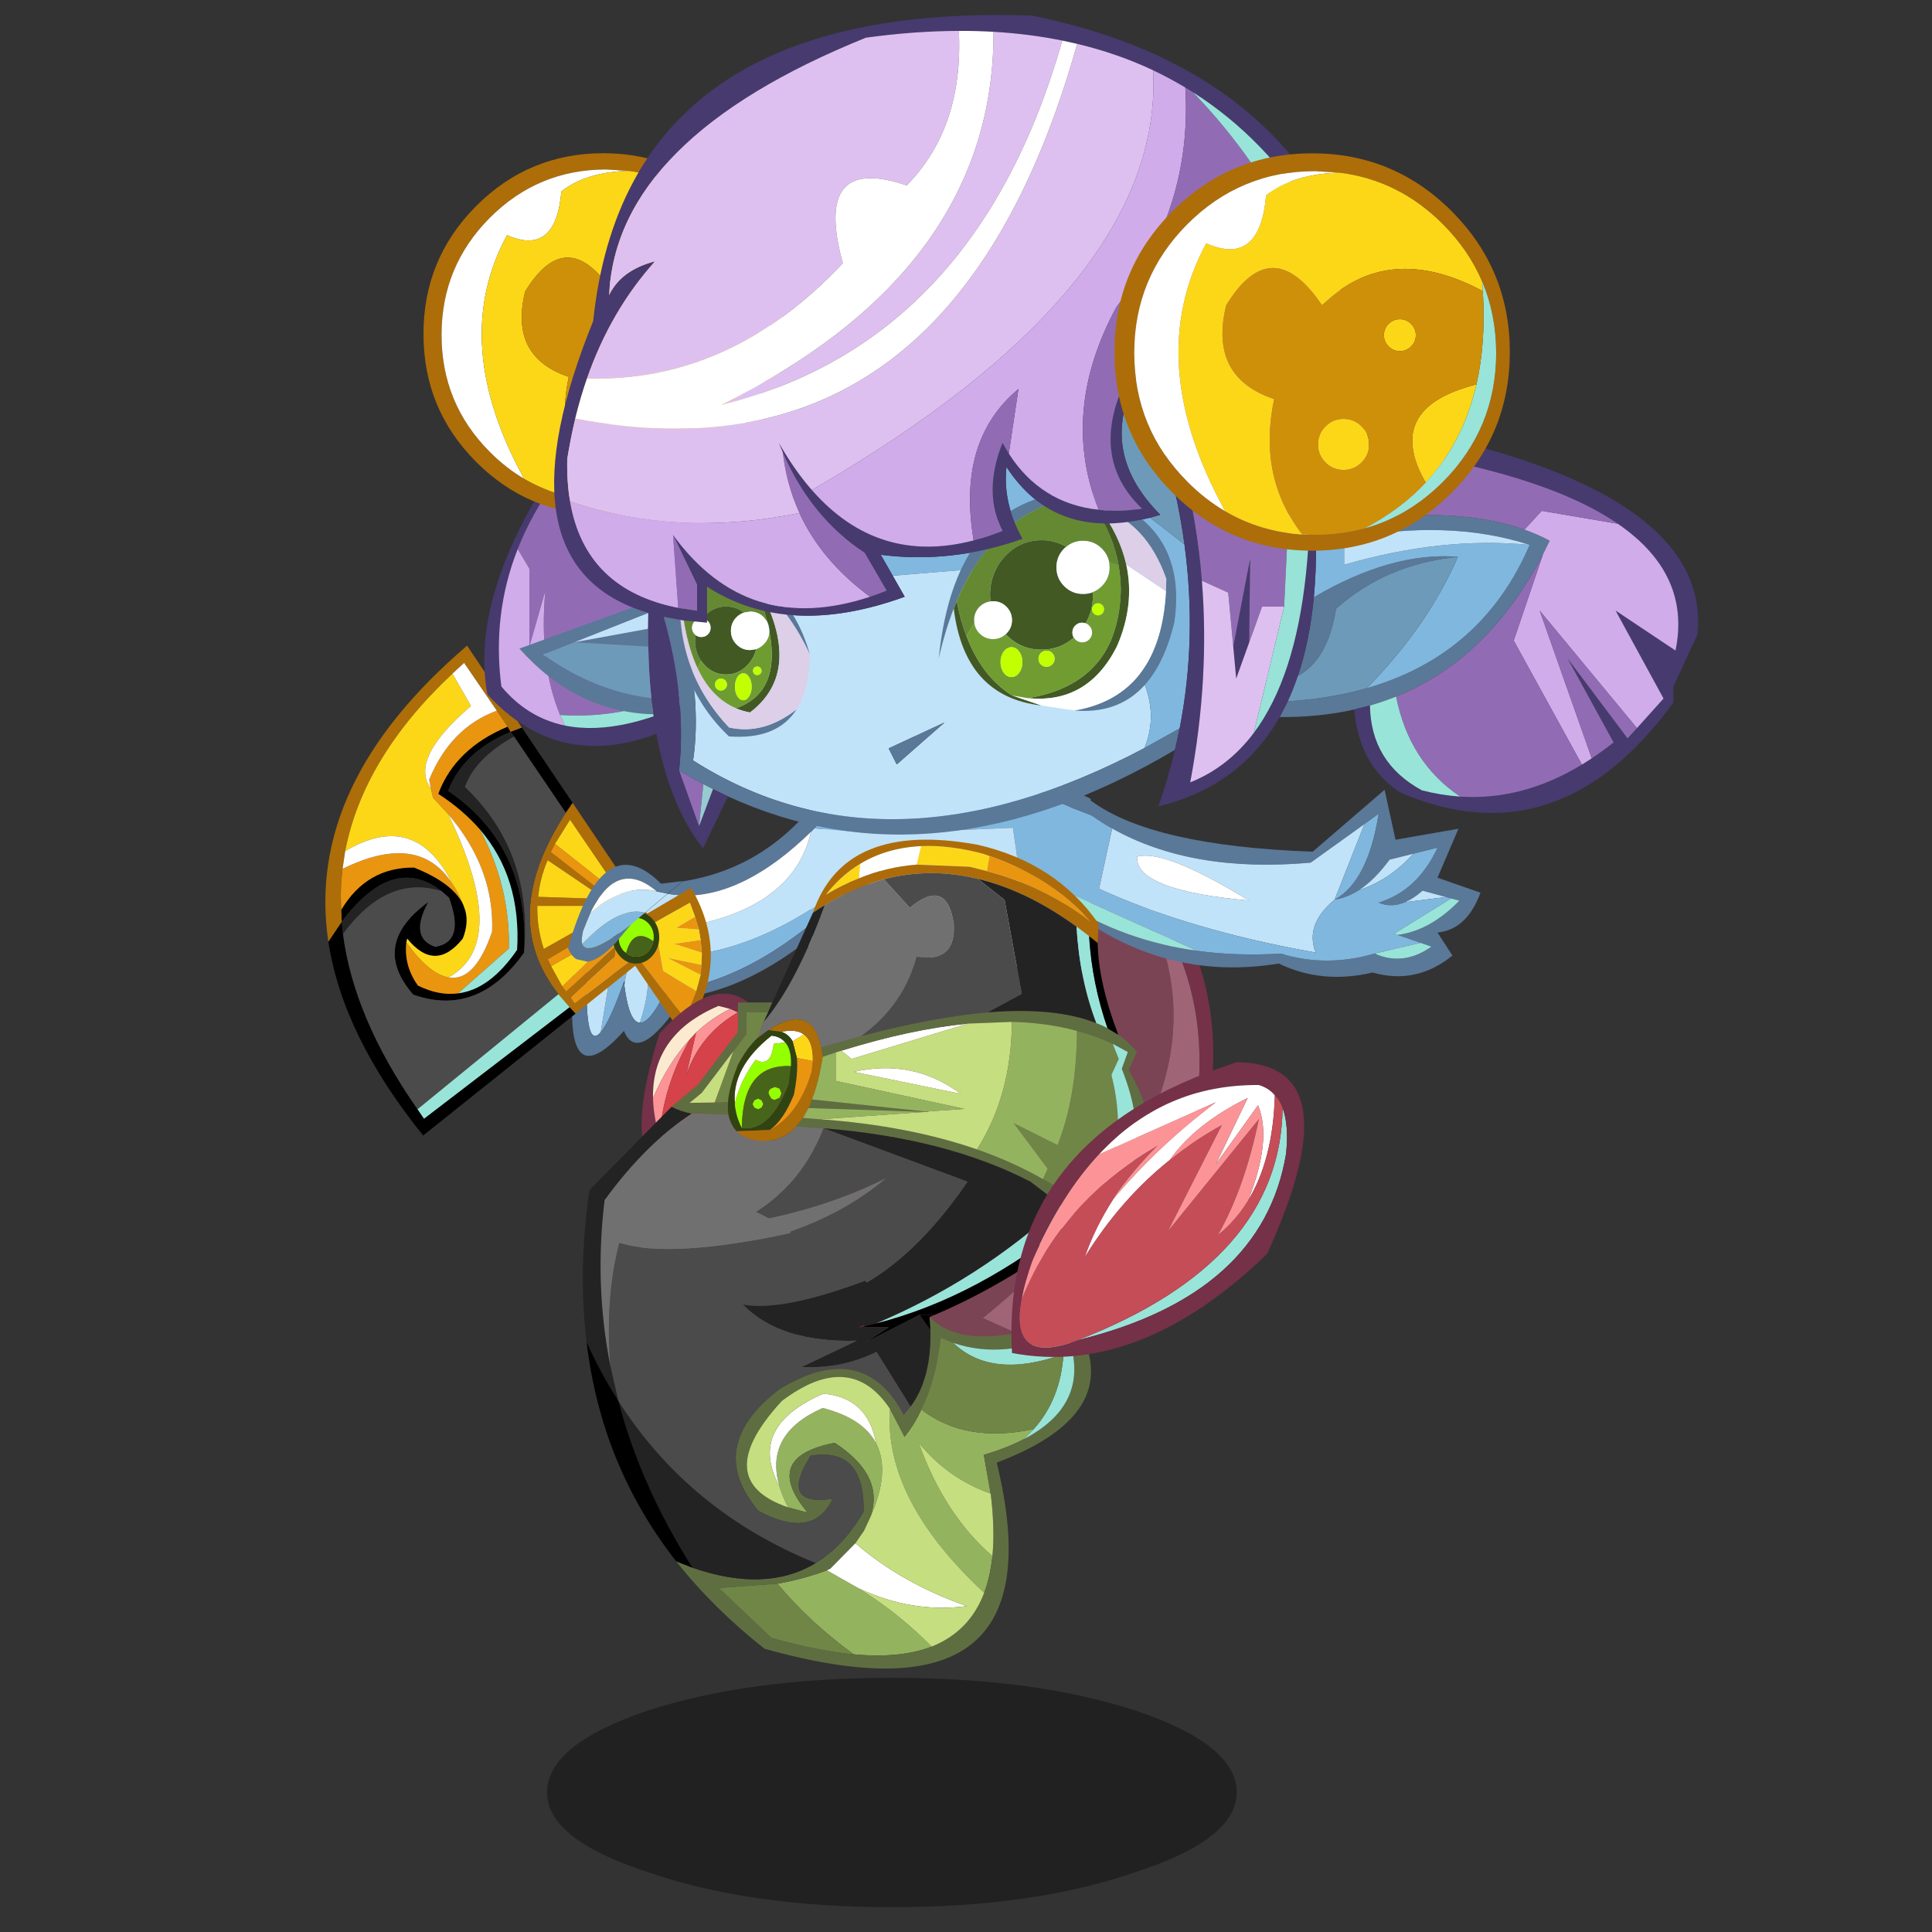 <svg xmlns:ffdec="https://www.free-decompiler.com/flash" xmlns:xlink="http://www.w3.org/1999/xlink" ffdec:objectType="frame" height="90" width="90" xmlns="http://www.w3.org/2000/svg"><rect width="100%" height="100%" fill="#333333" stroke="none"/><use ffdec:characterId="28" height="244.85" transform="matrix(.36 0 0 .36 14.238 .701)" width="180.7" xlink:href="#a"/><defs><g id="a" transform="translate(-39.55 -1.95)"><use ffdec:characterId="1" height="9.8" transform="matrix(1.608 0 0 3.029 70.789 217.11)" width="55.5" xlink:href="#b"/><use ffdec:characterId="3" height="342.15" transform="translate(102.05 97.7) scale(.258)" width="213" xlink:href="#c"/><use ffdec:characterId="5" height="103.4" transform="translate(104.2 99.3) scale(.258)" width="143.2" xlink:href="#d"/><use ffdec:characterId="7" height="30.3" transform="translate(74.05 102.85) scale(1.115)" width="36.05" xlink:href="#e"/><use ffdec:characterId="9" height="56.85" transform="translate(42.1 83.55) scale(1.115)" width="44.75" xlink:href="#f"/><use ffdec:characterId="11" height="11.25" transform="translate(73.5 111.9) scale(1.115)" width="13.3" xlink:href="#g"/><use ffdec:characterId="13" height="20.85" transform="translate(83.05 128.55) scale(1.115)" width="18.05" xlink:href="#h"/><use ffdec:characterId="15" height="93.85" transform="translate(135.6 102.2) scale(.258)" width="216.95" xlink:href="#i"/><use ffdec:characterId="21" height="417.9" transform="translate(54.8 1.95) scale(.258)" width="639.3" xlink:href="#j"/><use ffdec:characterId="23" height="58.4" transform="translate(76.25 108.65) scale(1.115)" width="65.1" xlink:href="#k"/><use ffdec:characterId="25" height="55.35" transform="translate(75.4 154.2) scale(1.115)" width="59" xlink:href="#l"/><use ffdec:characterId="27" height="34.2" transform="translate(130.9 137.45) scale(1.115)" width="33.95" xlink:href="#m"/></g><g id="n" fill-rule="evenodd"><path d="m92.4 3.8 5-3.8q151.95 70.35 104.15 215.3-78.85 145.2-189.3 124.2l-1.55-8.25q67.05 9.55 119.55-34.05 37.95-31.55 68.3-90.9 24.25-88.85-29.65-148.55-27.85-30.9-76.5-53.95" fill="#743148"/><path d="M92.4 3.8q48.65 23.05 76.5 53.95Q241.1 165.3 97.4 282.4l32.85 14.8q-52.5 43.6-119.55 34.05-42.2-232 81.7-327.45" fill="#7a4454"/><path d="M168.9 57.75q53.9 59.7 29.65 148.55-30.35 59.35-68.3 90.9L97.4 282.4q143.7-117.1 71.5-224.65" fill="#a06477"/></g><g id="o" fill-rule="evenodd"><path d="m8.25 34.35 1.55-10.2 21.15-22.3 56.4-1.3 55.85 23.7v79.15l-29-2.85-10.05-70.25-95.9 4.05" fill="#80b7de"/><path d="M143.2 24.25 87.35.55 111.1 0l32.1 15.8v8.45M30.95 1.85 9.8 24.15l3.25-21.9 17.9-.4" fill="#5a7898"/><path d="m8.25 34.35 95.9-4.05 10.05 70.25L0 89.35l8.25-55" fill="#c1e3f9"/></g><g id="p" fill-rule="evenodd"><path d="m5 17.25 1.8-2.15 1.65-1.4q2.5.7 4.15 5 11.15-.8 23.15-11.6Q24.5 20.05 13.1 22.45l-.95.2-.8-.95q-2.2 4.85-3.5 4.75 1.55-4.65.6-7.85-1.9.05-2.35 3.1H6q-1.65 4.65-2.7 5.85L5 17.25M31.65 0q4.05.1 4.4 4.55L28.1 3.9 31.65 0" fill="#80b7de"/><path d="M1.75 19.4Q3.1 19.25 5 17.25l-1.7 10.3q-2 2.35-1.55-8.15m6.7-5.7 2.6-2.2 1.8.2 2.1 3.25q10.9-2.5 12.75-10.65l.4-.4 7.95.65-.05 2.2-.25.35q-12 10.8-23.15 11.6-1.65-4.3-4.15-5m-.6 12.75q-1.25-.05-1.8-4.3l.05-.45q.45-3.05 2.35-3.1.95 3.2-.6 7.85" fill="#c1e3f9"/><path d="m36 6.75-.3 2.2Q23.85 22.15 12.95 23.5q-5.3 8-6.95 3.9-7.7 8.6-5.55-8.3l1.3.3Q1.3 29.9 3.3 27.55q1.05-1.2 2.7-5.85l.05.45q.55 4.25 1.8 4.3 1.3.1 3.5-4.75l.8.95.95-.2q11.4-2.4 22.65-15.35l.25-.35M11.05 11.5l1.75-1.45q9.65-1.5 15.85-9.7l3-.35-3.55 3.9-.4.4q-7.75 7.55-14.85 7.4l-1.8-.2" fill="#5a7898"/><path d="M27.7 4.3q-1.85 8.15-12.75 10.65l-2.1-3.25q7.1.15 14.85-7.4" fill="#fff"/></g><g id="q" fill-rule="evenodd"><path d="m21.15 9.4.35.6 1.3-.5 5.9 8.75-.8 1.15-6-8.85-.4-.55q-5.5 2.3-7.25 6.85 9.25 6.3 8.85 18.2l-.05.6q-5.35 7.5-12.85 4.85-5.05-5.8 1.75-10.75-2.25 4.15.8 5.2 3.5-.55 1.6-5.7l-.85-.75q-5.65-4.4-11.6 3.55l.15 1.4Q3.3 43.2 10.7 53.8l.75 1.1 16.9-12.95.7.75-17.7 14.15Q2 45.25.35 34.35l1.55-2.3-.05-1.4q2.95-4.95 8.45-4.9 4.5 1.8 5.7 4.3l.25.7q.4 1.5-.3 3.25-3.2 4-6.45 0l-.1.45q-.3 2.7 1.35 5 2.45 1.2 4.65.9 3.7-.45 6.85-5.05.5-8.35-4.3-13.95-2-2.3-4.85-4.15 1.95-5.25 8.05-7.8"/><path d="m21.5 10 .4.55q-4.5 2.5-5.7 5.85 7.75 7.35 6.9 18.65.4-11.9-8.85-18.2Q16 12.3 21.5 10M2.05 33.45l-.15-1.4q5.95-7.95 11.6-3.55-6.3-2-11.45 4.95" fill="#232323"/><path d="M21.15 9.4 19.9 7.55 16.1 2l-1.35 1.25Q4.4 12.95 2.3 23.85L2 25.9q-.3 2.35-.15 4.75l.05 1.4-1.55 2.3Q-2.4 16.1 16.45 0l6.35 9.5-1.3.5-.35-.6m6.75 10 .8-1.15 8.65 12.85 5.1-3q5 8.6-.95 17.15l-5.55-8.1-6.9 5.55-.7-.75-1.3-1.5q-7.05-8.9.85-21.05m6.7 9.9-6.2-9.1-1.75 2.8-.5.95 8.05 6.25v1.25l-8.4 4.95.4.8 1.3 2.35.45.6 5.8-5.4-.15 1.35-5.15 4.75.5.65 7.2-5.5 5.5 7.2q.9-1.5 1.4-3.1l.5-1.9.1-1.15.05-1.4-.15-1.5-.2-1.2-.45-1.5-.6-1.6-4.1 2.3-1.2.7-2.4-3.55m-.4.9h-9.6q-.05 2.55.75 5l8.85-5m-9.5-1.05 7.75.25-6.65-4.5q-.9 2.1-1.1 4.25" fill="#ad6d09"/><path d="m19.9 7.55 1.25 1.85q-6.1 2.55-8.05 7.8 2.85 1.85 4.85 4.15 3.5 6.65 3.35 13.8l-5.9 5.2q-2.2.3-4.65-.9-1.65-2.3-1.35-5 2.7 3.7 4.9 4.05 3.05.55 5.05-5.3.3-7.35-5.1-13.65l-1.75-1.9-.25-1.05-.2-1.05q2.5-6.05 7.85-8M1.85 30.65q-.15-2.4.15-4.75 8.85-4.35 12.75 1.75.7 1.05 1.25 2.4-1.2-2.5-5.7-4.3-5.5-.05-8.45 4.9M26.65 23l7.95 6.3 2.4 3.55 1.2-.7 1 5.6 3.85 2.35q-.5 1.6-1.4 3.1l-5.5-7.2-7.2 5.5-.5-.65 5.15-4.75.15-1.35-5.8 5.4-.45-.6 7.85-7.6Q30.8 34.6 26.2 37.2l-.4-.8 8.4-4.95V30.2l-8.05-6.25.5-.95m16.25 8.45.45 1.5-2.65-.2 2.2-1.3m.65 2.7.15 1.5-3.25-1.05 3.1-.45m.1 2.9-.1 1.15-3.8-1.95 3.9.8" fill="#ea950f"/><path d="M2.3 23.85q2.1-10.9 12.45-20.6L16.9 7q-7.2 6.15-4.65 9.6l.25 1.05 1.75 1.9q7.25 14.95.05 18.95-2.2-.35-4.9-4.05l.1-.45q3.25 4 6.45 0 .7-1.75.3-3.25l-.25-.7q-.55-1.35-1.25-2.4-4.3-8.65-12.45-3.8M26.65 23l1.75-2.8 6.2 9.1-7.95-6.3m11.55 9.15 4.1-2.3.6 1.6-2.2 1.3 2.65.2.2 1.2-3.1.45 3.25 1.05-.05 1.4-3.9-.8 3.8 1.95-.5 1.9-3.85-2.35-1-5.6m-10.7 7.4-1.3-2.35q4.6-2.6 9.15-5.25l-7.85 7.6m6.7-9.35-8.85 5q-.8-2.45-.75-5h9.6m-9.5-1.05q.2-2.15 1.1-4.25l6.65 4.5-7.75-.25" fill="#fcd718"/><path d="m21.9 10.55 6 8.85q-7.9 12.15-.85 21.05L10.7 53.8Q3.3 43.2 2.05 33.45 7.2 26.5 13.5 28.5l.85.75q1.9 5.15-1.6 5.7-3.05-1.05-.8-5.2-6.8 4.95-1.75 10.75 7.5 2.65 12.85-4.85l.05-.6q.85-11.3-6.9-18.65 1.2-3.35 5.7-5.85" fill="#4b4b4b"/><path d="m2 25.9.3-2.05q8.15-4.85 12.45 3.8-3.9-6.1-12.75-1.75M14.75 3.25 16.1 2l3.8 5.55q-5.35 1.95-7.85 8l.2 1.05Q9.7 13.15 16.9 7l-2.15-3.75m-.5 16.3q5.4 6.3 5.1 13.65-2 5.85-5.05 5.3 7.2-4-.05-18.95" fill="#fff"/><path d="m15.4 40.35 5.9-5.2q.15-7.15-3.35-13.8 4.8 5.6 4.3 13.95-3.15 4.6-6.85 5.05M10.7 53.8l16.35-13.35 1.3 1.5-16.9 12.95-.75-1.1" fill="#99e4d9"/><path d="M36.05 30.85q1.1 0 1.9.85.8.9.8 2.15t-.8 2.15q-.8.9-1.9.9-1.1 0-1.9-.9-.8-.9-.8-2.15t.8-2.15q.8-.85 1.9-.85m2 3.45.05-.45q0-.95-.6-1.6-.6-.65-1.45-.65-.8 0-1.4.65-.6.65-.6 1.6 0 .95.6 1.6l.25.2q.5.45 1.15.45.85 0 1.45-.65.45-.5.55-1.15" fill="#2f4311"/><path d="m34.9 35.65-.25-.2q-.6-.65-.6-1.6 0-.95.6-1.6.6-.65 1.4-.65.85 0 1.45.65t.6 1.6l-.05.45q-2.3-1.7-3.15 1.35" fill="#93ff01"/><path d="M38.05 34.3q-.1.65-.55 1.15-.6.65-1.45.65-.65 0-1.15-.45.85-3.05 3.15-1.35" fill="#45631b"/></g><g id="r" fill-rule="evenodd"><path d="M1.65 9.2q-.15-.5.1-1.55l.9-2.15Q6.7 2.15 10.3 3.1l1.25.25-2.6 2.2h-.1q-3-.75-7.2 3.65" fill="#c1e3f9"/><path d="M7.3 6.95Q2.25 10.8 1.65 9.2q4.2-4.4 7.2-3.65h.1L7.3 6.95" fill="#80b7de"/><path d="M7.3 6.95 5.5 9.1q-1.9 2-3.25 2.15l-1.3-.3Q.4 10.6 0 9.7 4-4.6 10.8 2.2l2.5-.3-1.75 1.45-1.25-.25Q5.75-.8 2.65 5.5l-.9 2.15Q1.5 8.7 1.65 9.2q.6 1.6 5.65-2.25" fill="#5a7898"/><path d="M2.65 5.5q3.1-6.3 7.65-2.4-3.6-.95-7.65 2.4" fill="#fff"/></g><g id="s" fill-rule="evenodd"><path d="M10.25 1.8 8.9 1.45q-7.75 3.3-7.6 10.7.05 2.1.75 4.55 4.7 4.5 11.6 1-19 10.35-11.6-13.05Q11.4-5.65 16 6.95l-.1.05q-2.2-3.45-4.75-4.8l-.9-.4" fill="#743148"/><path d="M1.3 12.15q-.15-7.4 7.6-10.7l1.35.35Q8.1 2.85 6.3 4.55l-.7.75q-2.55 2.75-4.3 6.85" fill="#fbeacf"/><path d="m10.25 1.8.9.4q-4.4 2.55-6 7.3L6.3 4.55q1.8-1.7 3.95-2.75m-8.2 14.9q-.7-2.45-.75-4.55 1.75-4.1 4.3-6.85-3.15 5.45-3.55 11.4" fill="#fc9497"/><path d="M11.15 2.2Q13.7 3.55 15.9 7l.25.4q1.1 3.15 1.9 7.7l-3.95 2.35-.45.25q-6.9 3.5-11.6-1 .4-5.95 3.55-11.4l.7-.75L5.15 9.5q1.6-4.75 6-7.3" fill="#d54249"/></g><g id="t" fill-rule="evenodd"><path d="M158.75 17.2 131.8 36.55Q72.15 41.9 32.2 19.4q-5.2-2.95-10.05-6.35l-10.55-4Q15.85 6.8 21.65 5.5q30.5 22.65 111.15 25.55L168.85 0l5.5 25.05 31.55-5.5-10.5 24.55 21.55 7.5q-6.8 18.55-21.55 20l7.5 11.55q-18.25 14.75-40.05 8.5-25.35 6-47.05-4.5Q57.4 96.75 9.15 58.6l-1-2Q37.8 75.65 74.8 80.75q19.9 2.75 42 1.4 22.65 7.05 47.05 0 14.4 6.5 28.55-3.5l-5.55-1.9-11.45-3.95q16.3-2.1 31-17.2l-4.2-1.1-2.5-.7-11.8-3.2q-4.5 3.95-8.7 5.75-7 3-13.35.25 19.6-6.05 29.55-27.55l-12.05 3-12 3q-7.45 10.15-15.3 15.25-6 3.85-12.25 4.8 16.7-9.2 22.05-43.05l-7.1 5.15" fill="#5a7898"/><path d="M32.2 19.4q39.95 22.5 99.6 17.15l26.95-19.35-14.95 37.9q-15.05 12.5-9.5 26.55Q70.7 70.35 25.65 49.6l6.55-30.2m123.85 30.9q7.85-5.1 15.3-15.25l12-3q-12.25 13.4-27.3 18.25m23.15 6.05q4.2-1.8 8.7-5.75l11.8 3.2-20.5 2.55m-78.4-.8q-42.45-26-56.1-22-.85 16.9 56.1 22" fill="#c1e3f9"/><path d="m158.75 17.2 7.1-5.15Q160.5 45.9 143.8 55.1q6.25-.95 12.25-4.8 15.05-4.85 27.3-18.25l12.05-3q-9.95 21.5-29.55 27.55 6.35 2.75 13.35-.25l20.5-2.55 2.5.7-28.55 17.7 1.75.6 11.45 3.95-23 5.4q-24.4 7.05-47.05 0-22.1 1.35-42-1.4l-70-31.5Q-7.5 19.2 11.6 9.05l10.55 4Q27 16.45 32.2 19.4l-6.55 30.2Q70.7 70.35 134.3 81.65q-5.55-14.05 9.5-26.55l14.95-37.9" fill="#80b7de"/><path d="m202.2 54.5 4.2 1.1q-14.7 15.1-31 17.2l-1.75-.6 28.55-17.7m-15.35 22.25 5.55 1.9q-14.15 10-28.55 3.5l23-5.4m-112.05 4q-37-5.1-66.65-24.15L4.8 49.25l70 31.5" fill="#99e4d9"/><path d="M100.8 55.55q-56.95-5.1-56.1-22 13.65-4 56.1 22" fill="#fff"/></g><g id="u" fill-rule="evenodd"><path d="m142.95 339.7-.75 8.1q-66.15 40.85-110.15-7.05-10.95-58.9 55.1-143.2 5.65.25 10.8 1.5-36.35 32.2-50.7 68.75-12.9 32.7-8.2 68.95 13.05 15.7 31.85 19.6 29.1 5.95 72.05-16.65" fill="#473a6f"/><path d="M47.25 267.8q14.35-36.55 50.7-68.75Q152.1 212 143.6 331.75q-35.1 21.95-75.1 19.3-10.65-25.6-7.4-62.35l-8 28.05v-39.1l-5.85-9.85" fill="#916cb4"/><path d="M70.9 356.35q-18.8-3.9-31.85-19.6-4.7-36.25 8.2-68.95l5.85 9.85v39.1l8-28.05q-3.25 36.75 7.4 62.35l2.4 5.3" fill="#d0aceb"/><path d="M142.95 339.7Q100 362.3 70.9 356.35l-2.4-5.3q40 2.65 75.1-19.3l-.65 7.95" fill="#99e4d9"/><path d="m102.8 78.15-11.2-.7q-34.2 0-58.4 24.3-24.15 24.3-24.15 58.65 0 34.4 24.15 58.65 8.1 8.15 17.3 13.55 15.9 9.35 35.1 10.6l6 .2q11.75-.05 22.35-2.9 20.15-5.55 36-21.45 24.15-24.25 24.2-58.65-.05-17.6-6.4-32.65-6.05-14.2-17.8-26-20.1-20.2-47.15-23.6m51.15 17.7q26.45 26.55 26.45 64.1 0 37.6-26.45 64.1-26.4 26.55-63.75 26.55-37.4 0-63.85-26.55-26.4-26.5-26.35-64.1-.05-37.55 26.35-64.1Q52.8 69.3 90.2 69.3q37.35 0 63.75 26.55" fill="#ad6d09"/><path d="M50.5 232.6q-9.2-5.4-17.3-13.55Q9.05 194.8 9.05 160.4q0-34.35 24.15-58.65 24.2-24.3 58.4-24.3l11.2.7q-21.45.6-33.65 10.35-2.8 32.65-27.25 21.9-29.15 53.65 8.6 122.2" fill="#fff"/><path d="M102.8 78.15q27.05 3.4 47.15 23.6 11.75 11.8 17.8 26l.3 4.45q-43.25-23.15-73.35 6.45-22.95-34-43.7 0-8.1 32.8 21.85 42.8-7.5 35.45 12.75 61.75-19.2-1.25-35.1-10.6-37.75-68.55-8.6-122.2 24.45 10.75 27.25-21.9 12.2-9.75 33.65-10.35m62.35 96.6q-6.05 26.45-23.1 44.75-19.6-33.9 23.1-44.75M137.5 152.3q0 3-2.15 5.1-2.15 2.15-5.15 2.15-3 0-5.15-2.15-2.1-2.1-2.1-5.1 0-3 2.1-5.15 2.15-2.15 5.15-2.15 3 0 5.15 2.15 2.15 2.15 2.15 5.15m-21.35 49.85q0 4.8-3.4 8.2-3.4 3.45-8.25 3.45-4.8 0-8.2-3.45-3.45-3.4-3.45-8.2 0-4.85 3.45-8.25 3.4-3.4 8.2-3.4 4.85 0 8.25 3.4 3.4 3.4 3.4 8.25" fill="#fcd718"/><path d="M167.75 127.75q6.35 15.05 6.4 32.65-.05 34.4-24.2 58.65-15.85 15.9-36 21.45 16.6-8.65 28.1-21 17.05-18.3 23.1-44.75 4.35-19.15 2.9-42.55l-.3-4.45" fill="#99e4d9"/><path d="M113.95 240.5q-10.6 2.85-22.35 2.9l-6-.2q-20.25-26.3-12.75-61.75-29.95-10-21.85-42.8 20.75-34 43.7 0 30.1-29.6 73.35-6.45 1.45 23.4-2.9 42.55-42.7 10.85-23.1 44.75-11.5 12.35-28.1 21m2.2-38.35q0-4.85-3.4-8.25-3.4-3.4-8.25-3.4-4.8 0-8.2 3.4-3.45 3.4-3.45 8.25 0 4.8 3.45 8.2 3.4 3.45 8.2 3.45 4.85 0 8.25-3.45 3.4-3.4 3.4-8.2m21.35-49.85q0-3-2.15-5.15-2.15-2.15-5.15-2.15-3 0-5.15 2.15-2.1 2.15-2.1 5.15 0 3 2.1 5.1 2.15 2.15 5.15 2.15 3 0 5.15-2.15 2.15-2.1 2.15-5.1" fill="#cf9009"/><path d="m346.4 254.9-38.55 24.4-5.4-3.6-67.1 5.5-6-10.5q35.55 4.6 71.1-8-10.05-18-8.05-36.05 19.5 30 54 28.25" fill="#80b8df"/><path d="m235.35 281.2 67.1-5.5 5.4 3.6q70.5 47.8 53.75 88.35-128.95 68.1-226.4 6.2 4.35-28.3-4.95-70.25l11.95 1.15V286.7q40.65 26.3 99.15 5.05l-6-10.55m2 94.65 24-21.05-28.05 13 4.05 8.05" fill="#c1e3f9"/><path d="m307.85 279.3 38.55-24.4q8.55-.45 18.05-2.8l17.2 13.35q6.4 47.25-2.4 92.35l-17.65 9.85q16.75-40.55-53.75-88.35" fill="#80b7de"/><path d="m381.65 265.45-17.2-13.35 5.1-1.45q-32.1-32.25-11.05-70.1 17.5 43.3 23.15 84.9" fill="#6d9ab9"/><path d="m361.6 367.65 17.65-9.85-2.35 10.75q-120.1 71-224.15 23.35l-7.55-3.65-4.85-2.5q-6.1-3.25-12.15-6.9 3.8-36.6-7.7-77l9.75 1.75q9.3 41.95 4.95 70.25 97.45 61.9 226.4-6.2m-124.25 8.2-4.05-8.05 28.05-13-24 21.05" fill="#5a7898"/><path d="m336.2 246.45 2.65.7q10.35 13.9 13.6 28.4 4.45 20.05-4.7 41.2-14.65 28.85-44.55 25.85 45.5-7.55 46.55-54.4-.1-6.2-1.1-12.15-2.8-15.7-12.45-29.6m-70.25 51.2 1.5-3.75q1.85 9.6 4.9 17.6 7.65 20.2 22.85 29.75l14.75 5.05q-38.6-4.35-44-48.65m56.35-30.95-.95.85q-3.9 3.9-3.9 9.45 0 5.55 3.9 9.45 3.9 3.9 9.45 3.9 2.65 0 4.95-.9v1.4q0 7.9-3.65 14.2l-1.7-.3q-2.05 0-3.5 1.45-1.45 1.45-1.45 3.5 0 1.4.7 2.55-6.9 6.05-16.2 6.05-10.5 0-17.95-7.75l.35-.35q2.8-2.75 2.8-6.7t-2.8-6.75q-2.75-2.75-6.7-2.75l-1.35.1-.15-3.25q0-11.35 7.55-19.4 7.55-8.05 18.25-8.05 6.8 0 12.35 3.3" fill="#435923"/><path d="m338.85 247.15-2.65-.7q-10.6-2.45-23.7-.8-29.7 11.8-45.05 48.25l-1.5 3.75q-4.45 11.4-7.55 25.1 8.45-83.2 74.1-84.1 51.65 15.3 44.05 66.1-11.45 47.3-50.05 44.05 43.1-7.4 45.9-59.9l.15-6.2q-10.2-28.65-33.7-35.55" fill="#5a7898"/><path d="M303.2 342.6q29.9 3 44.55-25.85 9.15-21.15 4.7-41.2l19.95 13.35q-2.8 52.5-45.9 59.9l-16.55-2.5-14.75-5.05 8 1.35m32.55-53.15q-2.3.9-4.95.9-5.55 0-9.45-3.9-3.9-3.9-3.9-9.45 0-5.55 3.9-9.45l.95-.85q3.6-3.05 8.5-3.05 5.55 0 9.45 3.9 3 3 3.7 6.95l.2 2.5q0 5.55-3.9 9.45-2.05 2.05-4.5 3m-51.45 4.65 1.35-.1q3.95 0 6.7 2.75 2.8 2.8 2.8 6.75t-2.8 6.7l-.35.35q-2.65 2.45-6.35 2.45-3.95 0-6.75-2.8-2.3-2.3-2.65-5.4l-.1-1.3q0-3.95 2.75-6.75 2.3-2.25 5.4-2.65m41.85 18.15q-.7-1.15-.7-2.55 0-2.05 1.45-3.5 1.45-1.45 3.5-1.45l1.7.3q1 .35 1.8 1.15 1.45 1.45 1.45 3.5t-1.45 3.5q-1.45 1.45-3.5 1.45t-3.5-1.45l-.75-.95" fill="#fff"/><path d="M336.2 246.45q9.65 13.9 12.45 29.6l-4.7-1.55q-.7-3.95-3.7-6.95-3.9-3.9-9.45-3.9-4.9 0-8.5 3.05-5.55-3.3-12.35-3.3-10.7 0-18.25 8.05-7.55 8.05-7.55 19.4l.15 3.25q-3.1.4-5.4 2.65-2.75 2.8-2.75 6.75l.1 1.3-3.9 6.7q-3.05-8-4.9-17.6 15.35-36.45 45.05-48.25 13.1-1.65 23.7.8" fill="#658932"/><path d="M348.65 276.05q1 5.95 1.1 12.15-1.05 46.85-46.55 54.4l-8-1.35q-15.2-9.55-22.85-29.75l3.9-6.7q.35 3.1 2.65 5.4 2.8 2.8 6.75 2.8 3.7 0 6.35-2.45 7.45 7.75 17.95 7.75 9.3 0 16.2-6.05l.75.95q1.45 1.45 3.5 1.45t3.5-1.45q1.45-1.45 1.45-3.5t-1.45-3.5q-.8-.8-1.8-1.15 3.65-6.3 3.65-14.2v-1.4q2.45-.95 4.5-3 3.9-3.9 3.9-9.45l-.2-2.5 4.7 1.55m-49.85 43.2q-1.6-2.2-3.9-2.2t-3.9 2.2q-1.6 2.2-1.6 5.3 0 3.1 1.6 5.3 1.6 2.2 3.9 2.2t3.9-2.2q1.6-2.2 1.6-5.3 0-3.1-1.6-5.3m42.55-21.2q0-1.25-.9-2.15-.9-.9-2.15-.9t-2.15.9q-.9.9-.9 2.15t.9 2.15q.9.9 2.15.9t2.15-.9q.9-.9.9-2.15m-26 27.65q1.2-1.15 1.2-2.85 0-1.7-1.2-2.9-1.15-1.15-2.85-1.15-1.7 0-2.9 1.15-1.15 1.2-1.15 2.9t1.15 2.85q1.2 1.2 2.9 1.2t2.85-1.2" fill="#709c31"/><path d="M352.45 275.55q-3.25-14.5-13.6-28.4 23.5 6.9 33.7 35.55l-.15 6.2-19.95-13.35" fill="#dccfe7"/><path d="M298.8 319.25q1.6 2.2 1.6 5.3 0 3.1-1.6 5.3-1.6 2.2-3.9 2.2t-3.9-2.2q-1.6-2.2-1.6-5.3 0-3.1 1.6-5.3 1.6-2.2 3.9-2.2t3.9 2.2m16.55 6.45q-1.15 1.2-2.85 1.2-1.7 0-2.9-1.2-1.15-1.15-1.15-2.85 0-1.7 1.15-2.9 1.2-1.15 2.9-1.15t2.85 1.15q1.2 1.2 1.2 2.9t-1.2 2.85m26-27.65q0 1.25-.9 2.15-.9.9-2.15.9t-2.15-.9q-.9-.9-.9-2.15t.9-2.15q.9-.9 2.15-.9t2.15.9q.9.9.9 2.15" fill="#c1ff01"/><path d="M160.7 299.7q-3.9-3.05-8.95-3.05-6.45 0-11 5l-.85 1.05-.55-.05q-1.95 0-3.3 1.35-1.35 1.35-1.35 3.3 0 1.95 1.35 3.3l.35.3-.2 2.8q0 5.75 3.05 10.2l-1.75 3.85q-7.1-15-8.7-39.85v-.1q.4-5.95 1.4-12.1 20.2-1.25 35.8 9.45 4.25 10.45 6.45 19.25l-1.8-2.4q-2.8-2.8-6.8-2.8l-3.15.5" fill="#658932"/><path d="m139.9 302.7.85-1.05q4.55-5 11-5 5.05 0 8.95 3.05-2.05.7-3.7 2.3-2.8 2.85-2.8 6.85 0 4 2.8 6.8 2.85 2.85 6.85 2.85l3-.45q-1 4.3-4.1 7.7-4.55 5-11 5t-11-5l-1.5-1.85q-3.05-4.45-3.05-10.2l.2-2.8q1.25 1.05 2.95 1.05 1.95 0 3.3-1.35 1.35-1.35 1.35-3.3 0-1.95-1.35-3.3-1.15-1.15-2.75-1.3m32.55 1.7q-2.2-8.8-6.45-19.25l1.8 1.25q23.35 42.6-4.05 63.4-3.7-.7-7.05-2.1 22.55-7.85 16.8-38.4v-.45q0-2.45-1.05-4.45" fill="#435923"/><path d="M166 285.15q-15.6-10.7-35.8-9.45-1 6.15-1.4 12.1v.1q-2.6 40.8 24.45 69.4 17.2 3.9 33.9-9.1-9.8 15.4-33.95 13.6-34.7-32.95-25-92.1 52.45 4.15 65.6 51.05-10.75-23.1-26-34.35l-1.8-1.25" fill="#5a7898"/><path d="m160.7 299.7 3.15-.5q4 0 6.8 2.8l1.8 2.4 1.05 4.9q-.15 3.7-2.85 6.35-1.7 1.7-3.8 2.4l-3 .45q-4 0-6.85-2.85-2.8-2.8-2.8-6.8T157 302q1.65-1.6 3.7-2.3m-24.3 11.2-.35-.3q-1.35-1.35-1.35-3.3 0-1.95 1.35-3.3 1.35-1.35 3.3-1.35l.55.05q1.6.15 2.75 1.3 1.35 1.35 1.35 3.3 0 1.95-1.35 3.3-1.35 1.35-3.3 1.35-1.7 0-2.95-1.05" fill="#fff"/><path d="m137.5 327.75 1.75-3.85 1.5 1.85q4.55 5 11 5t11-5q3.1-3.4 4.1-7.7 2.1-.7 3.8-2.4 2.7-2.65 2.85-6.35 5.75 30.55-16.8 38.4-12.3-5.25-19.2-19.95m14.7 8.05q0-1.25-.9-2.15-.85-.85-2.1-.85t-2.15.85q-.85.9-.85 2.15t.85 2.1q.9.9 2.15.9t2.1-.9q.9-.85.9-2.1m12.4 1.1q0-2.8-1.25-4.8-1.2-1.95-2.95-1.95-1.75 0-3 1.95-1.2 2-1.2 4.8t1.2 4.75q1.25 2 3 2t2.95-2q1.25-1.95 1.25-4.75m4.95-8q0-.9-.65-1.55-.6-.6-1.5-.6t-1.55.6q-.6.65-.6 1.55t.6 1.5q.65.65 1.55.65t1.5-.65q.65-.6.65-1.5" fill="#6f9c31"/><path d="M128.8 287.9q1.6 24.85 8.7 39.85 6.9 14.7 19.2 19.95 3.35 1.4 7.05 2.1 27.4-20.8 4.05-63.4 15.25 11.25 26 34.35-.25 17.4-6.65 27.45-16.7 13-33.9 9.1-27.05-28.6-24.45-69.4" fill="#dccfe7"/><path d="M169.55 328.9q0 .9-.65 1.5-.6.65-1.5.65t-1.55-.65q-.6-.6-.6-1.5t.6-1.55q.65-.6 1.55-.6t1.5.6q.65.65.65 1.55m-4.95 8q0 2.8-1.25 4.75-1.2 2-2.95 2-1.75 0-3-2-1.2-1.95-1.2-4.75t1.2-4.8q1.25-1.95 3-1.95t2.95 1.95q1.25 2 1.25 4.8m-12.4-1.1q0 1.25-.9 2.1-.85.9-2.1.9t-2.15-.9q-.85-.85-.85-2.1t.85-2.15q.9-.85 2.15-.85t2.1.85q.9.9.9 2.15" fill="#c1ff01"/><path d="M554.8 265.75q-40.7-13.2-93.05-3.05-6.95 1.3-14.05 3.05l.25-4 .35-5.2q65-12.3 103.85 1.55 6.75 2.35 12.7 5.55l-3.4 6.85q-27.3 52.6-73.65 71.3-6.4 2.55-13.1 4.5l-7.85 2q-17.6 3.95-37.45 3.8l4.1-7.9q21.5-1.4 39.65-6.6 57.9-16.65 81.65-71.85M446.55 292q39-22.9 72.25-20.3-36.1 3.75-61.1 26.05-4.2 25.85-19.15 33.7 5.9-17.55 8-39.45m-341.65 5.15q3.75 1.5 7.85 2.75l-37 14.65 36.9-6.75.1 9-37-2.2v-.05l-.1.05-.1.05-15.45 6.1q25.55 18.3 54.2 21.85.4 4.15.95 8.1-38.7-1.05-67.15-32.95l56.8-20.6" fill="#5a7898"/><path d="M461.75 262.7v13q49.15-14.25 93.05-9.95-23.75 55.2-81.65 71.85 30.7-31.4 45.65-65.9-33.25-2.6-72.25 20.3 1.15-12.4 1.15-26.25 7.1-1.75 14.05-3.05" fill="#80b7de"/><path d="M554.8 265.75q-43.9-4.3-93.05 9.95v-13q52.35-10.15 93.05 3.05M112.75 299.9l-.1 7.9-36.9 6.75 37-14.65" fill="#c1e3f9"/><path d="M447.7 265.75q0 13.85-1.15 26.25-2.1 21.9-8 39.45-2.25 6.7-5.05 12.75l-4.1 7.9q-19.75 34.8-60.85 44.8 4.95-14.1 8.35-28.35l2.35-10.75q8.8-45.1 2.4-92.35-5.65-41.6-23.15-84.9-21.05 37.85 11.05 70.1l-5.1 1.45q-9.5 2.35-18.05 2.8-34.5 1.75-54-28.25-2 18.05 8.05 36.05-35.55 12.6-71.1 8l12 21.05q-58.5 21.25-99.15-5.05v18.05l-11.95-1.15-9.75-1.75q11.5 40.4 7.7 77l10 28 7-18.6 7.55 3.65-12.55 26q-19.1-24.2-24.95-67.2-.55-3.95-.95-8.1-1.3-12.2-1.55-25.8l-.1-9 .1-7.9q-4.1-1.25-7.85-2.75Q37.75 270.3 85.1 153.5 101.9-7.05 305.45.3q168.4 34.35 176.25 205.3 164.9 31 157.25 105.15L626.9 336.8v8q-57.8 79.35-137.2 45.05-20.5-13.55-22.85-41.55l7.85-2q.45 28.65 26.05 42.55 9.7 2.5 19.25 3.15 31.15 2.05 61-16.05l4.95-3.15q5.5-3.65 10.95-8l-23.05-42.05 30.05 40.05 4.7-5.15 13.35-14.85-24.05-44.1 30.05 20.05q7.9-38.2-28.7-63.45l-.2-.15Q560.7 228.8 473.7 216.6q-3.8-59.7-26.05-114.15-25.3-40.65-61.75-63.75-1.9-1.25-3.8-2.35-7.85-4.7-16.15-8.65-17.9-8.45-38.1-13.25l-7.45-1.65q-16.5-3.35-34.5-4.4-8.55-.5-17.4-.45-22.25.05-46.6 3.4Q96.75 61.9 93.1 140.5q5.9-12.55 23.05-17-22.3 24.75-34.15 58.75-3.35 9.7-5.9 20.15-2.35 9.8-4 20.25-.25 11.45 1.4 21.25 7.5 44.2 54.25 53.4l9.45 1.45V285.7l-12.05-25q37.35 51.4 98.85 31.05 4.1-1.35 8.35-3.05l-11.05-19q-26.85-17.6-41.1-50.4l-1.95-4.7q7.7 13.55 16.5 23.6 33.15 37.85 81.2 25.3 7.05-1.85 14.45-4.8-9.85-19.25 0-44.1l3.15 5.35q16 25 45.05 28.15 10.15 1.1 21.9-.45-31.75-30.25 0-79.1 25.1 55.35 29.9 115.15 3.95 49.1-5.85 101.15 18.9-7.55 31.9-24.8 41.2-55 22.2-208.55 12.95 45.8 9.65 105.05l-.35 5.2-.25 4m-41.55 51.05 8.45-44.1-.5 42.05-6.5 18.05-1.45-16" fill="#473a6f"/><path d="M518.8 271.7q-14.95 34.5-45.65 65.9-18.15 5.2-39.65 6.6 2.8-6.05 5.05-12.75 14.95-7.85 19.15-33.7 25-22.3 61.1-26.05m-406.05 45.1q.25 13.6 1.55 25.8-28.65-3.55-54.2-21.85l15.45-6.1.1-.05h.1l37 2.2" fill="#6d9ab9"/><path d="m599.05 255.15.2.15q36.6 25.25 28.7 63.45L597.9 298.7l24.05 44.1-13.35 14.85-48.75-58.9 26.1 74.05-4.95 3.15-34.2-62.2 14.65-43.25 3.4-6.85q-5.95-3.2-12.7-5.55l8.7-9.45 38.2 6.5M382.1 36.35q3.7 60.3-34.6 110.15-28.35 52.5-8.9 101.6-29.05-3.15-45.05-28.15l4.85-32.4q-31 25.8-22.45 75.95-48.05 12.55-81.2-25.3Q371.55 136 365.95 27.7q8.3 3.95 16.15 8.65M224 291.75q-61.5 20.35-98.85-31.05l2.6 36.6Q81 288.1 73.5 243.9q53.7 18.35 115.05 5.85 11.05 24.05 35.45 42" fill="#d0aceb"/><path d="m608.6 357.65-4.7 5.15-30.05-40.05 23.05 42.05q-5.45 4.35-10.95 8l-26.1-74.05 48.75 58.9m-27.6 18.3q-29.85 18.1-61 16.05-25.65-17.15-32.2-50.2 46.35-18.7 73.65-71.3l-14.65 43.25 34.2 62.2m-442.8 30.9-10-28q6.05 3.65 12.15 6.9l-2.15 21.1m460.85-151.7-38.2-6.5-8.7 9.45q-38.85-13.85-103.85-1.55 3.3-59.25-9.65-105.05l-7 145.2H420.6l-6.5 18.05.5-42.05-8.45 44.1-2.55-27.1-13.2-6q-4.8-59.8-29.9-115.15-31.75 48.85 0 79.1-11.75 1.55-21.9.45-19.45-49.1 8.9-101.6 38.3-49.85 34.6-110.15 1.9 1.1 3.8 2.35 64.75 66.9 87.8 177.9 87 12.2 125.35 38.55m-305.5-35.2-3.15-5.35q-9.85 24.85 0 44.1-7.4 2.95-14.45 4.8-8.55-50.15 22.45-75.95l-4.85 32.4m-113.35-.65q14.25 32.8 41.1 50.4l11.05 19q-4.25 1.7-8.35 3.05-24.4-17.95-35.45-42-6.5-14.15-8.35-30.45m-55.05 41.4 12.05 25v13.05l-9.45-1.45-2.6-36.6" fill="#916cb4"/><path d="M520 392q-9.55-.65-19.25-3.15-25.6-13.9-26.05-42.55 6.7-1.95 13.1-4.5 6.55 33.05 32.2 50.2m-46.3-175.4q-23.05-111-87.8-177.9 36.45 23.1 61.75 63.75Q469.9 156.9 473.7 216.6" fill="#99e4d9"/><path d="m390.4 283.7 13.2 6 2.55 27.1 1.45 16 6.5-18.05 6.5-18.05h11.05l-15.2 63.35q-13 17.25-31.9 24.8 9.8-52.05 5.85-101.15M82 182.25q11.85-34 34.15-58.75-17.15 4.45-23.05 17 3.65-78.6 128.8-129.15 24.35-3.35 46.6-3.4 2.4 48.35-26.15 77.5-47.2-16.1-32.05 39.05-56.4 59.95-128.3 57.75M285.9 8.4q18 1.05 34.5 4.4-43.2 151.3-171.2 182.8Q286.25 127.8 285.9 8.4m41.95 6.05q20.2 4.8 38.1 13.25 5.6 108.3-171.2 210.5-8.8-10.05-16.5-23.6l1.95 4.7q1.85 16.3 8.35 30.45-61.35 12.5-115.05-5.85-1.65-9.8-1.4-21.25 1.65-10.45 4-20.25 188.95 36.3 251.75-187.95" fill="#dec0f0"/><path d="M268.5 7.95q8.85-.05 17.4.45.35 119.4-136.7 187.2 128-31.5 171.2-182.8l7.45 1.65Q265.05 238.7 76.1 202.4q2.55-10.45 5.9-20.15 71.9 2.2 128.3-57.75-15.15-55.15 32.05-39.05Q270.9 56.3 268.5 7.95" fill="#fff"/><path d="m431.65 296.7 7-145.2q19 153.55-22.2 208.55l15.2-63.35" fill="#98e2d8"/><path d="m145.2 388.25-7 18.6 2.15-21.1 4.85 2.5" fill="#97cbd2"/><path d="m459.55 79.05-12.3-.75q-37.6 0-64.2 26.7-26.55 26.7-26.55 64.5t26.55 64.45q8.9 8.95 19.05 14.9 17.45 10.25 38.55 11.65l6.6.2q12.95-.05 24.6-3.2 22.15-6.05 39.55-23.55 26.55-26.65 26.6-64.45-.05-19.4-7.05-35.9Q524.3 118 511.4 105q-22.1-22.2-51.85-25.95M515.8 98.5q29.05 29.2 29.05 70.5t-29.05 70.45q-29.05 29.2-70.1 29.2-41.1 0-70.15-29.2-29.05-29.15-29-70.45-.05-41.3 29-70.5 29.05-29.15 70.15-29.15 41.05 0 70.1 29.15" fill="#ad6d09"/><path d="M402.1 248.85q-10.15-5.95-19.05-14.9-26.55-26.65-26.55-64.45 0-37.8 26.55-64.5 26.6-26.7 64.2-26.7l12.3.75q-23.55.65-36.95 11.4-3.1 35.9-30 24.05-32 59 9.5 134.35" fill="#fff"/><path d="M459.55 79.05Q489.3 82.8 511.4 105q12.9 13 19.55 28.6l.35 4.85q-47.55-25.4-80.65 7.1-25.2-37.35-48.05 0-8.85 36.05 24.05 47.05-8.25 39 14 67.9-21.1-1.4-38.55-11.65-41.5-75.35-9.5-134.35 26.9 11.85 30-24.05 13.4-10.75 36.95-11.4m68.55 106.2q-6.65 29.05-25.4 49.2-21.55-37.3 25.4-49.2m-30.4-24.7q0 3.3-2.35 5.65-2.35 2.35-5.65 2.35-3.3 0-5.65-2.35-2.35-2.35-2.35-5.65 0-3.3 2.35-5.65 2.35-2.35 5.65-2.35 3.3 0 5.65 2.35 2.35 2.35 2.35 5.65m-23.45 54.8q0 5.3-3.75 9.05-3.75 3.75-9.05 3.75-5.3 0-9.05-3.75-3.75-3.75-3.75-9.05 0-5.3 3.75-9.05 3.75-3.75 9.05-3.75 5.3 0 9.05 3.75 3.75 3.75 3.75 9.05" fill="#fcd718"/><path d="M530.95 133.6q7 16.5 7.05 35.9-.05 37.8-26.6 64.45-17.4 17.5-39.55 23.55 18.2-9.5 30.85-23.05 18.75-20.15 25.4-49.2 4.8-21.05 3.2-46.8l-.35-4.85" fill="#99e4d9"/><path d="M471.85 257.5q-11.65 3.15-24.6 3.2l-6.6-.2q-22.25-28.9-14-67.9-32.9-11-24.05-47.05 22.85-37.35 48.05 0 33.1-32.5 80.65-7.1 1.6 25.75-3.2 46.8-46.95 11.9-25.4 49.2-12.65 13.55-30.85 23.05m2.4-42.15q0-5.3-3.75-9.05-3.75-3.75-9.05-3.75-5.3 0-9.05 3.75-3.75 3.75-3.75 9.05 0 5.3 3.75 9.05 3.75 3.75 9.05 3.75 5.3 0 9.05-3.75 3.75-3.75 3.75-9.05m23.45-54.8q0-3.3-2.35-5.65-2.35-2.35-5.65-2.35-3.3 0-5.65 2.35-2.35 2.35-2.35 5.65 0 3.3 2.35 5.65 2.35 2.35 5.65 2.35 3.3 0 5.65-2.35 2.35-2.35 2.35-5.65" fill="#cf9009"/></g><g id="v" fill-rule="evenodd"><path d="m23.6 23.4 1.3-.8q1.1.8 1.05 3.1l-1.85-.35-.5-1.95M46.45 1.9l-.3 1.75-2-.5L38 2.9l.5-2.15q3.3-.15 7.25.9l.7.25m-15 .9-.15 1.7q-1.95.75-3.85 1.9 1.75-2.25 4-3.6" fill="#fcd718"/><path d="M22.3 22.3q1.7-.35 2.6.3l-1.3.8q-.45-.8-1.3-1.1m.45 1.25-1.35.15q-.3 2.8-2.1 1.85-1.85 2.55-2.4 5.1-.4-4.2 4.25-7.9 1.05.1 1.6.8m6.5.95q8.05-2.5 14.7-3.15l-13.5 4.1-1.2-.95M38.5.75 38 2.9q-3.4.25-6.7 1.6l.15-1.7Q34.5.95 38.5.75m4.6 28.75-12.4-2.55q6.9-1.55 12.4 2.55" fill="#fff"/><path d="M27.35 7.6q-.7.4-1.4.9Q29.6-2.25 45.1.6q9.1 2.1 14 9.15L59 12l-1-.8-1.45-1.1q-5.8-4.2-11.45-5.55-5.55-1.35-10.9.05-3.45.95-6.85 3m19.1-5.7-.7-.25Q41.8.6 38.5.75q-4 .2-7.05 2.05-2.25 1.35-4 3.6 1.9-1.15 3.85-1.9 3.3-1.35 6.7-1.6l6.15.25 2 .5q6.7 1.75 12.05 5.9-4.45-5.1-11.75-7.65" fill="#ad6c09"/><path d="m20.75 20.05-.5 1.1-.7 1.85q-1.25 1.15-2.3 3.15-1 2.5-1.15 4.3l-1.55.05 2.15-5.9 1.55-2.05v-2.5h2.5M56.6 22.2q2.2.55 4.15 1.5l.7 1.75-.85 1.85q2.4 9.55-2.85 15.55-2.35-1.9-5.1-3.45l.55-1.2-3.95-5.3 5.1 2.55q2.2-5.55 2.25-13.25" fill="#6f8647"/><path d="m21.25 18.9-.5 1.15h-2.5v2.5L16.7 24.6l-3.65 4.8-1.4 1.15 2.9-.05 1.55-.05q-.05.85.05 1.5l-4.25-.15q-1.3-.25-2.35-.8l3.05-2.55 4.65-6.15v-3.4h4m5.65 5.2 4.65-1.3q8.35-2.2 14.65-2.75 7.9-.65 12.65 1.25.7.25 1.3.6l1.25.75q1.25.85 2.15 2l-.95 2.1q6.6 11.2-4.3 18.3l-.65-.5-1.1-.8-1.8-1.35-3.55-2.7q-9.75-5.05-24-6.2l-3.2-.2.8-1 1.85.15h.15q10.25.75 18.2 3.5 4.15 1.45 7.65 3.45 2.75 1.55 5.1 3.45l1 .8Q66.3 37.9 61.8 26.6l.7-1.95-1.75-.95q-1.95-.95-4.15-1.5-3.45-.95-7.55-1.05l-5.1.2q-6.65.65-14.7 3.15l-.65.2-1.5.5-.2-1.1m-1.45 7.05.4-1 13.1 1.4v.05l-13.5-.45" fill="#5e6e41"/><path d="M25.95 8.5q.7-.5 1.4-.9-3.35 9.15-7.1 13.55l.5-1.1.5-1.15 4.7-10.4M45.1 4.55q5.65 1.35 11.45 5.55.35 6.1 2.3 11.2-4.75-1.9-12.65-1.25l4-2.15-2-10.9-3.1-2.45M9.55 31q1.05.55 2.35.8-5.35 3.5-10.05 9.95L0 40.85l.05-.2L9.55 31m17.65 2.5q14.25 1.15 24 6.2l3.55 2.7q-9.5 8.7-21.45 13.75h-.1l-1.2.3-5.5-2.7q9.35-2.3 17.4-14.05l-16.7-6.2" fill="#232323"/><path d="M27.35 7.6q3.4-2.05 6.85-3l3 3.3q4.3-3.55 5.1 1.85.3 4.55-4.3 3.85-1.55 5.7-6.45 9.2l-4.65 1.3q-1.05-5.25-6.1-2l-1.25.9.7-1.85q3.75-4.4 7.1-13.55M11.9 31.8l4.25.15q.25 1.15.95 1.9.95.9 2.7 1.1 2.5.2 4.2-1.65l3.2.2q-3 7.7-10.35 11.1 9.55-1.3 17.65-5.35-9.4 8.1-27.55 9.4l-5.1-6.9q4.7-6.45 10.05-9.95" fill="#717070"/><path d="M16.1 30.45q.15-1.8 1.15-4.3 1.05-2 2.3-3.15l1.25-.9 1.5.2q.85.3 1.3 1.1l.5 1.95q.15 1.7-.35 4.25-1.2 3-2.8 4.1l-3.85.15q-.7-.75-.95-1.9-.1-.65-.05-1.5m6.65-6.9q-.55-.7-1.6-.8-4.65 3.7-4.25 7.9.1 1.4.8 2.8 3.3.5 5.45-5.2l.25-1.95q.1-1.9-.65-2.75" fill="#304412"/><path d="M16.9 30.65q.55-2.55 2.4-5.1 1.8.95 2.1-1.85l1.35-.15q.75.85.65 2.75-5.6-.35-5.7 7.15-.7-1.4-.8-2.8m4.65-1.95.55.2.2.55-.2.5-.55.25q-.3 0-.5-.25l-.25-.5q0-.35.25-.55l.5-.2m-2.4 1.55.45-.2.4.2.2.45-.2.4-.4.2-.45-.2-.2-.4.2-.45" fill="#93ff01"/><path d="M20.8 22.1q5.05-3.25 6.1 2l.2 1.1q-.45 2.9-1.25 4.95l-.4 1-.65 1.15-.8 1q-1.7 1.85-4.2 1.65-1.75-.2-2.7-1.1l3.85-.15q3.4-1.85 4.85-6.75l.15-1.25q.05-2.3-1.05-3.1-.9-.65-2.6-.3l-1.5-.2" fill="#ad6d09"/><path d="m25.95 25.7-.15 1.25q-1.45 4.9-4.85 6.75 1.6-1.1 2.8-4.1.5-2.55.35-4.25l1.85.35m20.2-22.05.3-1.75q7.3 2.55 11.75 7.65-5.35-4.15-12.05-5.9" fill="#ea950f"/><path d="M34.2 4.6q5.35-1.4 10.9-.05L48.2 7l2 10.9-4 2.15q-6.3.55-14.65 2.75 4.9-3.5 6.45-9.2 4.6.7 4.3-3.85-.8-5.4-5.1-1.85l-3-3.3M6.95 48.65q18.15-1.3 27.55-9.4-8.1 4.05-17.65 5.35 7.35-3.4 10.35-11.1l16.7 6.2q-8.05 11.75-17.4 14.05-11.8 1.2-19.55-5.1" fill="#4b4b4b"/><path d="m16.7 24.6-2.15 5.9-2.9.05 1.4-1.15 3.65-4.8m11.9.1.65-.2 1.2.95 13.5-4.1 5.1-.2Q49 29.65 45 35.95q-7.95-2.75-18.2-3.5l12.15-.85h.55l-.3-.05 4.35-.3L28.6 28v-3.3m14.5 4.8q-5.5-4.1-12.4-2.55l12.4 2.55" fill="#c5de80"/><path d="m24.8 32.3.65-1.15 13.5.45-12.15.85h-.15l-1.85-.15m1.05-2.15q.8-2.05 1.25-4.95l1.5-.5V28l14.95 3.25-4.35.3h-.25l-13.1-1.4m23.2-9q4.1.1 7.55 1.05-.05 7.7-2.25 13.25l-5.1-2.55 3.95 5.3-.55 1.2q-3.5-2-7.65-3.45 4-6.3 4.05-14.8" fill="#94b35f"/><path d="M56.55 10.1 58 11.2q.35 5.5 2.15 10.7-.6-.35-1.3-.6-1.95-5.1-2.3-11.2m4.2 13.6 1.75.95-.7 1.95q4.5 11.3-3.05 17.05l-1-.8q5.25-6 2.85-15.55l.85-1.85-.7-1.75m-6 18.7 1.8 1.35q-11.3 9.35-23.25 12.4Q45.25 51.1 54.75 42.4" fill="#99e4d9"/><path d="m58 11.2 1 .8q.1 4.65 2.4 10.65l-1.25-.75q-1.8-5.2-2.15-10.7m-1.45 32.55 1.1.8q-8.5 6.75-17.55 10.6h-1.75l-6.4 3.25 2.8-1.8H31.3l.7-.15 1.2-.3h.1q11.95-3.05 23.25-12.4"/><path d="M17.7 33.45q.1-7.5 5.7-7.15l-.25 1.95q-2.15 5.7-5.45 5.2m3.85-4.75-.5.2q-.25.2-.25.55l.25.5q.2.25.5.25l.55-.25.2-.5-.2-.55-.55-.2m-2.4 1.55-.2.45.2.4.45.2.4-.2.2-.4-.2-.45-.4-.2-.45.2" fill="#46651b"/></g><g id="w" fill-rule="evenodd"><path d="m52.35 27.55-1.1 1.15q-2 1.05-4.7 1.85l.8 4.5Q42.4 33.3 39 29.15q2.95 8.3 8.55 13.15-.25 2.35-.95 4.25-11.65-10.8-10.95-21.35l1.7 3.25q1.15-1.4 1.95-3.15 5.2 3.95 13.05 2.25m-20.3 18.5q4.65 2.9 8.45 6.75-3.6 1.4-9.05.9-5.2-3.8-8.85-8.2 2.9-.5 5.75-1.55l3.7 2.1m1.3-8.2q1.8-4.85-4.1-8.7-8.55 1.65-3.15 8.1l-2.25-.6q-.65-1.25-1-2.4-1.85-6.1 5-9.15 4.7 1.2 6.2 4.1 1.7 3.3-.7 8.65" fill="#94b35f"/><path d="M27.05 43.1q3.2-1.95 5.55-5.95.15-7.55-6.15-6.5-3.7 5.9 2.55 5-2.25 4.8-8.6 1.4-6.3-7.45 2.45-14.15 9.75-5.85 14.4 3l.8-.95q2.45-3.3 2.3-8.9l-.1-1.5q4.3 4.5 16.5 0 7.2 10.9-8.7 16.9 7.65 31.3-26.95 21.6-5.95-4.7-10.25-10.15l1.9.75q8.55 2.95 14.3-.55m24.2-14.4q8.1-4.25 4.9-12.4-7.2 3.3-13.15 1.25l-1.45-.6q-.5 4.8-2.25 8.35-.8 1.75-1.95 3.15l-1.7-3.25q-4.6-6.9-12.55-.9-8.45 9.2.75 12.35l2.25.6q-5.4-6.45 3.15-8.1 5.9 3.85 4.1 8.7l-.7 1.5-1 1.45-2.9 2.95-.4.2Q25.5 45 22.6 45.5l-6.8.5 6.1 5.8q5.35 1.5 9.55 1.9 5.45.5 9.05-.9 4.4-1.75 6.1-6.25.7-1.9.95-4.25.3-3.2-.2-7.25l-.8-4.5q2.7-.8 4.7-1.85" fill="#5e6e41"/><path d="M52.35 27.55q3.1-3.45 3.45-8.7-8.3 3-12.8-1.3 5.95 2.05 13.15-1.25 3.2 8.15-4.9 12.4l1.1-1.15" fill="#99e4d9"/><path d="M43 17.55q4.5 4.3 12.8 1.3-.35 5.25-3.45 8.7-7.85 1.7-13.05-2.25 1.75-3.55 2.25-8.35l1.45.6M31.45 53.7q-4.2-.4-9.55-1.9L15.8 46l6.8-.5q3.65 4.4 8.85 8.2" fill="#6f8647"/><path d="m3.2 20.15.95 4.15q8.2 12.85 22.9 18.8-5.75 3.5-14.3.55-6-9.45-8.6-19.35-2.05-3.2-3.7-6.85-1-8.2.3-17.45L2.6.9l-.05.05q-1.2 9.8.65 19.2m34.85 4.8L34.1 18.6q-4.05 2-8.7 1.75l6.4-3.05q-8.85.25-13.2-4.2 4.45.85 14.15-2.75l3.45 3.6-4.15 1.8h3.45l-2.8 1.8 6.4-3.25 1.25 1.75q.15 5.6-2.3 8.9" fill="#232323"/><path d="M3.2 20.15q-.6-7.85 1.05-14.2Q10.15 7.8 24.2 4.8q3.95 2 8.55 5.55-9.7 3.6-14.15 2.75 4.35 4.45 13.2 4.2l-6.4 3.05q4.65.25 8.7-1.75l3.95 6.35-.8.95q-4.65-8.85-14.4-3-8.75 6.7-2.45 14.15 6.35 3.4 8.6-1.4-6.25.9-2.55-5 6.3-1.05 6.15 6.5-2.35 4-5.55 5.95-14.7-5.95-22.9-18.8l-.95-4.15" fill="#4b4b4b"/><path d="M.45 17.45q1.65 3.65 3.7 6.85 2.6 9.9 8.6 19.35l-1.9-.75Q2.15 31.8.45 17.45m39.8-2.9.1 1.5-1.25-1.75h1.75l-.6.25"/><path d="m28.35 43.95.4-.2 2.9-2.95q5.45 4.7 12.95 7.3-6.35.85-12.55-2.05l-3.7-2.1m-5.5-9.7q-3.8-7 5.1-10.8 5.15.45 6.1 5.75-1.5-2.9-6.2-4.1-6.85 3.05-5 9.15" fill="#fff"/><path d="M35.65 25.2q-.7 10.55 10.95 21.35-1.7 4.5-6.1 6.25-3.8-3.85-8.45-6.75 6.2 2.9 12.55 2.05-7.5-2.6-12.95-7.3l1-1.45.7-1.5q2.4-5.35.7-8.65-.95-5.3-6.1-5.75-8.9 3.8-5.1 10.8.35 1.15 1 2.4-9.2-3.15-.75-12.35 7.95-6 12.55.9m11.9 17.1q-5.6-4.85-8.55-13.15 3.4 4.15 8.35 5.9.5 4.05.2 7.25" fill="#c5de80"/><path d="M24.2 4.8q-14.05 3-19.95 1.15Q2.6 12.3 3.2 20.15q-1.85-9.4-.65-19.2L2.6.9q13.05-2.55 21.6 3.9" fill="#717070"/></g><g id="x" fill-rule="evenodd"><path d="M7.7 32.25Q31.25 23.1 31.45 5.3q.75 2 .4 5.35Q29.1 27 7.7 32.25" fill="#99e4d9"/><path d="M31.45 5.3q-.3-.85-.9-1.45-.7-.85-1.85-1.2-10.95-.1-18.55 8.05-4.4 4.7-7.7 12.25-.9 2.55-1.25 4.45-1.55 7.95 6.5 4.85Q29.1 27 31.85 10.65q.35-3.35-.4-5.35m-1.8 16.95q-14.8 14.3-29.6 11.5Q-1.35 8.8 26.15 0q13.6.15 3.5 22.25" fill="#743148"/><path d="M30.55 3.85q-.2 7.4-3.1 12.2Q30.25 8.95 28.6 5l-4.9 6.85 3.7-7.7q-6.15 3.05-9.05 7.2-5.7 4.55-9.85 11.25 1.2-3.45 3.3-6.7 5-6 11.9-11.25L10.15 10.7q7.6-8.15 18.55-8.05 1.15.35 1.85 1.2" fill="#fff"/><path d="M30.55 3.85q.6.6.9 1.45-.2 17.8-23.75 26.95-8.05 3.1-6.5-4.85Q5.9 16 17 9.65q-3.05 3-5.2 6.25-2.1 3.25-3.3 6.7 4.15-6.7 9.85-11.25 2.85-2.3 6.05-4.05l-6.25 12.3 10.55-13q-1.65 8-4.75 13.45 2.05-1.65 3.5-4 2.9-4.8 3.1-12.2" fill="#c44d58"/><path d="M27.45 16.05q-1.45 2.35-3.5 4 3.1-5.45 4.75-13.45l-10.55 13L24.4 7.3q-3.2 1.75-6.05 4.05 2.9-4.15 9.05-7.2l-3.7 7.7L28.6 5q1.65 3.95-1.15 11.05M11.8 15.9q2.15-3.25 5.2-6.25Q5.9 16 1.2 27.4q.35-1.9 1.25-4.45 3.3-7.55 7.7-12.25L23.7 4.65Q16.8 9.9 11.8 15.9" fill="#fc9497"/></g><use ffdec:characterId="2" height="342.15" width="213" xlink:href="#n" id="c"/><use ffdec:characterId="4" height="103.4" width="143.2" xlink:href="#o" id="d"/><use ffdec:characterId="6" height="30.3" width="36.05" xlink:href="#p" id="e"/><use ffdec:characterId="8" height="56.85" width="44.75" xlink:href="#q" id="f"/><use ffdec:characterId="10" height="11.25" width="13.3" xlink:href="#r" id="g"/><use ffdec:characterId="12" height="20.85" width="18.05" xlink:href="#s" id="h"/><use ffdec:characterId="14" height="93.85" width="216.95" xlink:href="#t" id="i"/><use ffdec:characterId="16" height="417.9" width="639.3" xlink:href="#u" id="j"/><use ffdec:characterId="22" height="58.4" width="65.1" xlink:href="#v" id="k"/><use ffdec:characterId="24" height="55.35" width="59" xlink:href="#w" id="l"/><use ffdec:characterId="26" height="34.2" width="33.95" xlink:href="#x" id="m"/><path d="M27.75 0q0 2-8.15 3.4Q11.5 4.9 0 4.9q-11.5 0-19.65-1.5-8.1-1.4-8.1-3.4 0-2.05 8.1-3.5Q-11.5-4.9 0-4.9q11.5 0 19.6 1.4 8.15 1.45 8.15 3.5" fill-opacity=".349" fill-rule="evenodd" transform="translate(27.75 4.9)" id="b"/></defs></svg>